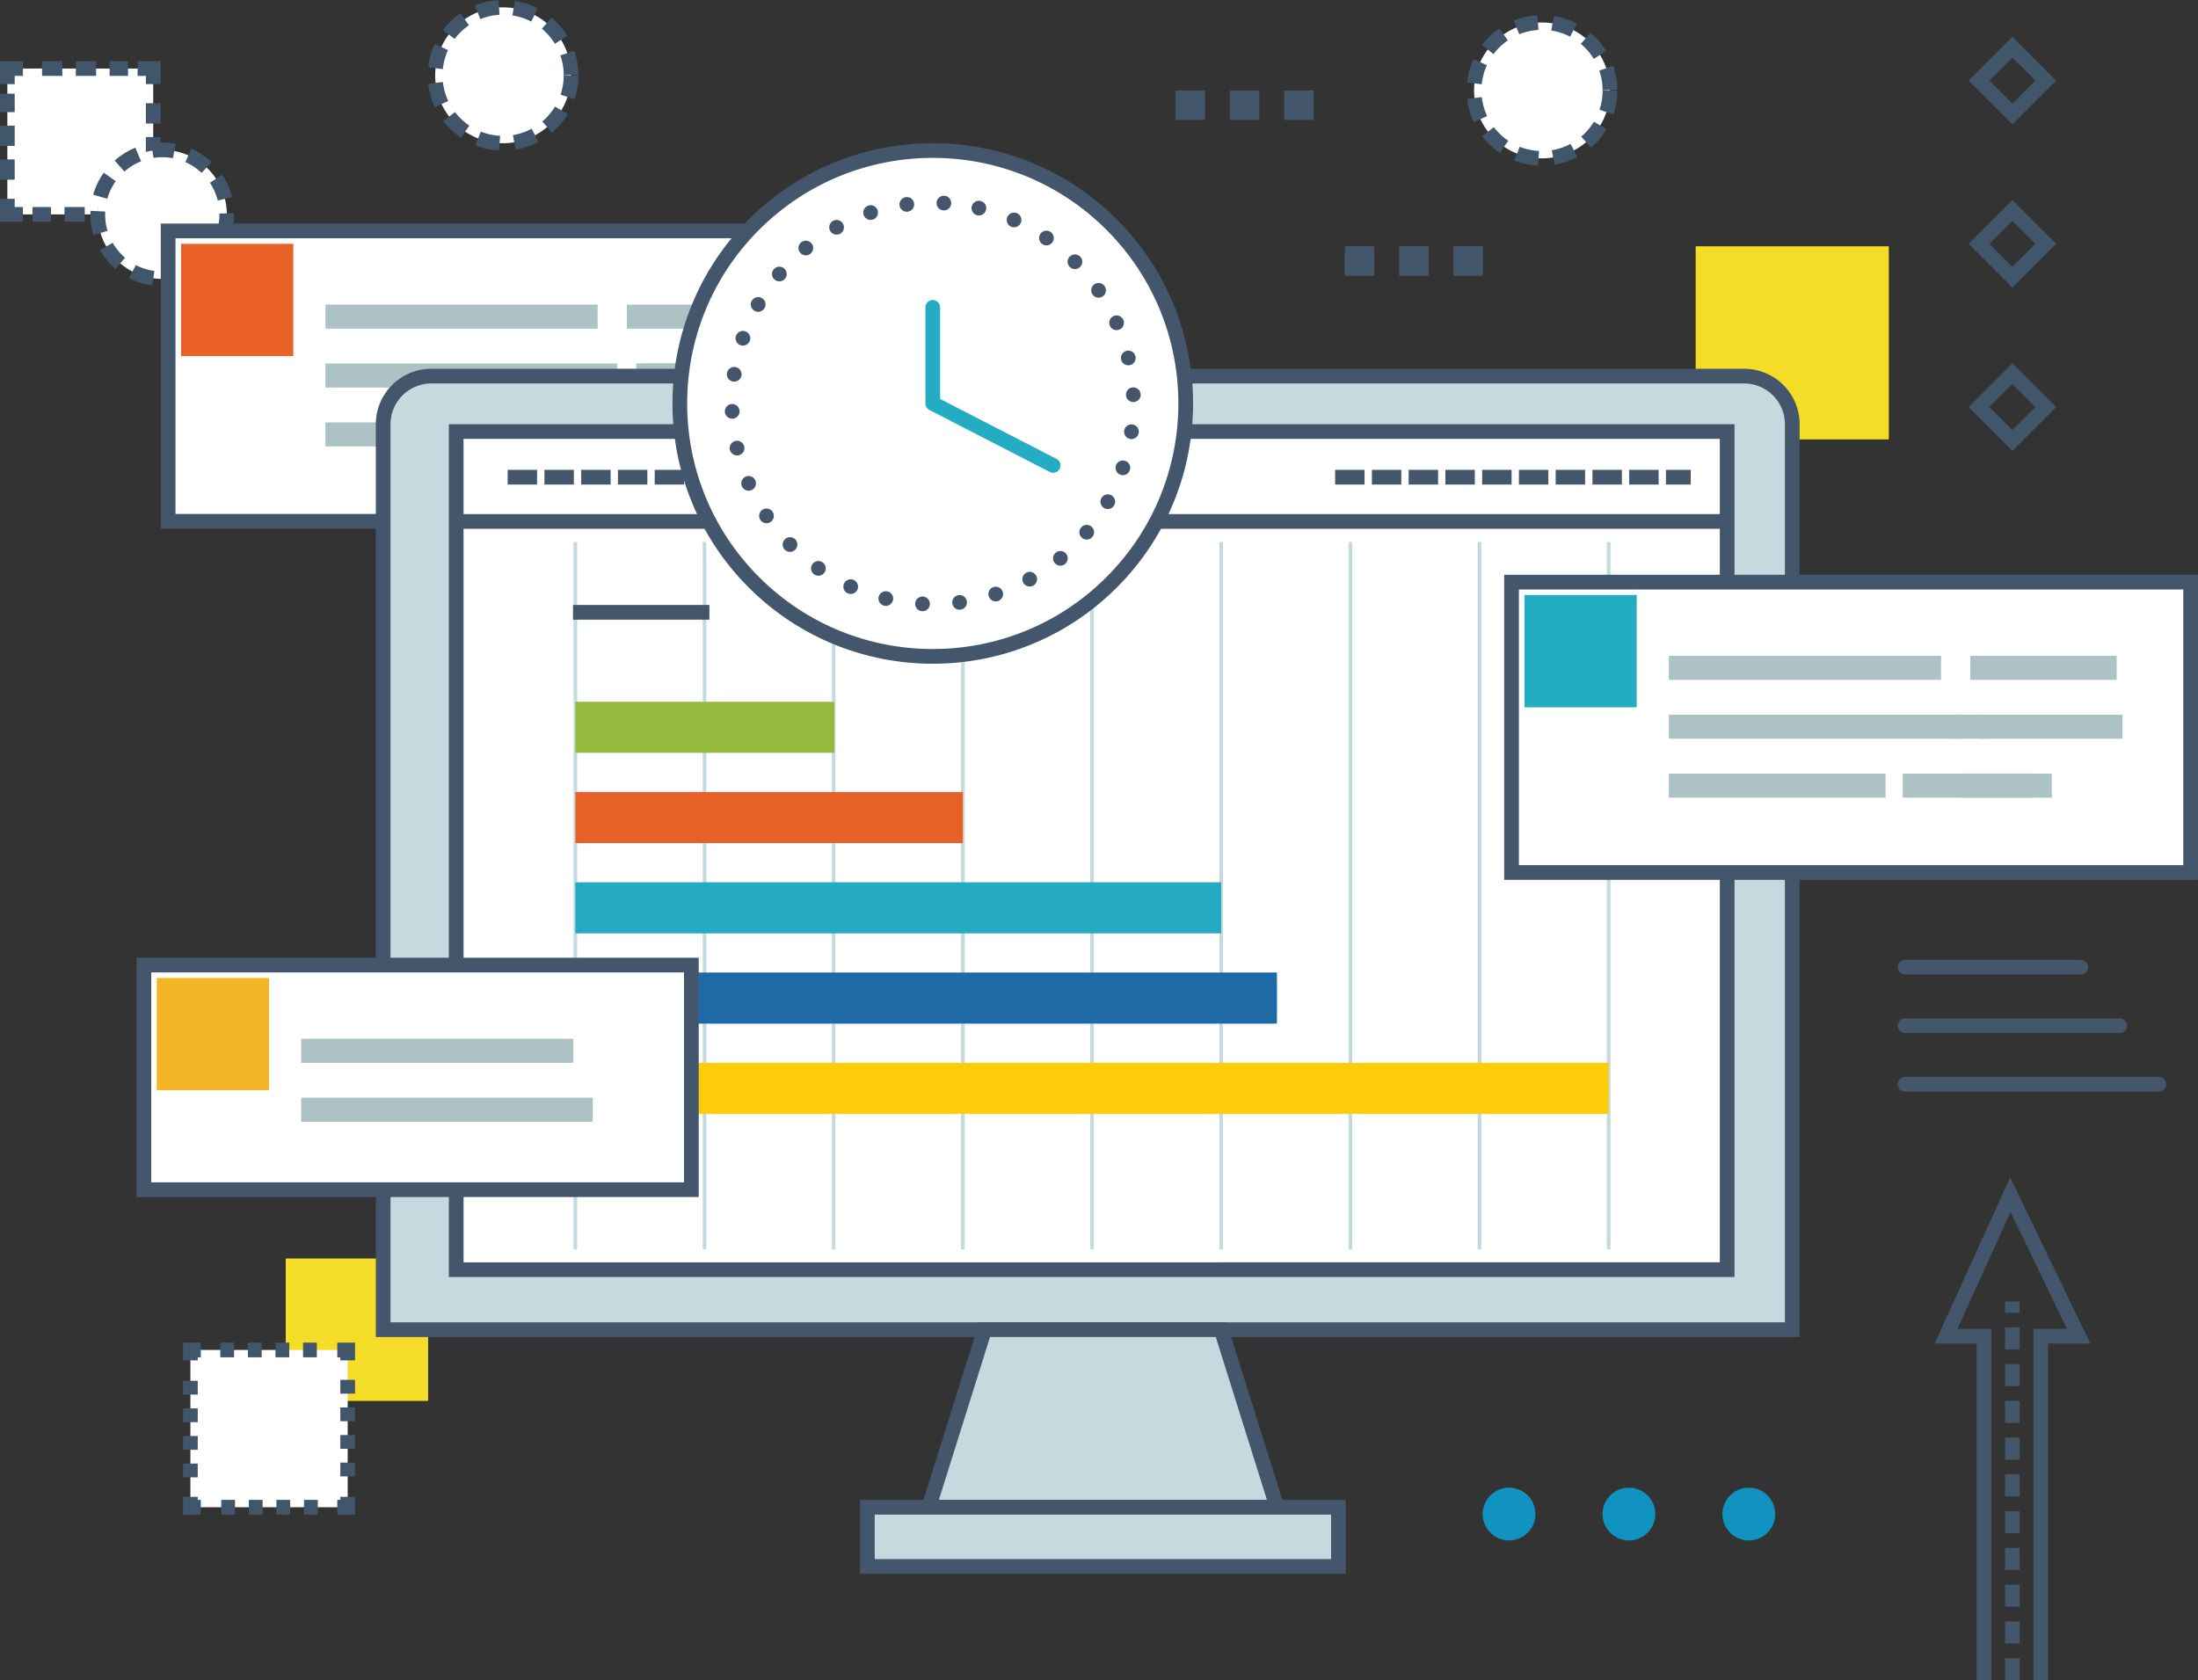 <svg xmlns="http://www.w3.org/2000/svg" width="298.986" height="228.574" viewBox="0 0 298.986 228.574">
  <rect x="0" y="0" width="298.986" height="228.574" fill="#333333" stroke="none"/>
  <g id="Live_trading_calls" transform="translate(-33.146 -49.42)">
    <g id="Group_528" data-name="Group 528" transform="translate(34.146 58.743)">
      <g id="Group_527" data-name="Group 527">
        <rect id="Rectangle_76" data-name="Rectangle 76" width="19.841" height="19.841" fill="#fff"/>
        <g id="Group_526" data-name="Group 526">
          <path id="Path_407" data-name="Path 407" d="M48.8,68.835v2.121H46.675" transform="translate(-28.956 -51.115)" fill="none" stroke="#42566b" stroke-miterlimit="10" stroke-width="2"/>
          <line id="Line_71" data-name="Line 71" x1="11.699" transform="translate(3.421 19.841)" fill="none" stroke="#42566b" stroke-miterlimit="10" stroke-width="2" stroke-dasharray="2.757 1.838"/>
          <path id="Path_408" data-name="Path 408" d="M36.267,70.956H34.146V68.835" transform="translate(-34.146 -51.115)" fill="none" stroke="#42566b" stroke-miterlimit="10" stroke-width="2"/>
          <line id="Line_72" data-name="Line 72" y1="11.699" transform="translate(0 3.421)" fill="none" stroke="#42566b" stroke-miterlimit="10" stroke-width="2" stroke-dasharray="2.757 1.838"/>
          <path id="Path_409" data-name="Path 409" d="M34.146,58.426V56.305h2.121" transform="translate(-34.146 -56.305)" fill="none" stroke="#42566b" stroke-miterlimit="10" stroke-width="2"/>
          <line id="Line_73" data-name="Line 73" x2="11.699" transform="translate(4.721)" fill="none" stroke="#42566b" stroke-miterlimit="10" stroke-width="2" stroke-dasharray="2.757 1.838"/>
          <path id="Path_410" data-name="Path 410" d="M46.675,56.305H48.8v2.121" transform="translate(-28.956 -56.305)" fill="none" stroke="#42566b" stroke-miterlimit="10" stroke-width="2"/>
          <line id="Line_74" data-name="Line 74" y2="11.699" transform="translate(19.841 4.721)" fill="none" stroke="#42566b" stroke-miterlimit="10" stroke-width="2" stroke-dasharray="2.757 1.838"/>
        </g>
      </g>
    </g>
    <path id="Path_411" data-name="Path 411" d="M60.394,72.905A8.775,8.775,0,1,1,51.62,64.13,8.775,8.775,0,0,1,60.394,72.905Z" transform="translate(3.603 5.679)" fill="#fff" stroke="#42566b" stroke-miterlimit="10" stroke-width="2" stroke-dasharray="3 2"/>
    <rect id="Rectangle_77" data-name="Rectangle 77" width="26.273" height="26.273" transform="translate(263.803 82.924)" fill="#f5dc26"/>
    <g id="Group_529" data-name="Group 529" transform="translate(193.048 61.72)">
      <rect id="Rectangle_78" data-name="Rectangle 78" width="4.012" height="4.012" fill="#43566b"/>
      <rect id="Rectangle_79" data-name="Rectangle 79" width="4.012" height="4.012" transform="translate(7.389)" fill="#43566b"/>
      <rect id="Rectangle_80" data-name="Rectangle 80" width="4.012" height="4.012" transform="translate(14.779)" fill="#43566b"/>
    </g>
    <g id="Group_530" data-name="Group 530" transform="translate(216.067 82.924)">
      <rect id="Rectangle_81" data-name="Rectangle 81" width="4.012" height="4.012" fill="#43566b"/>
      <rect id="Rectangle_82" data-name="Rectangle 82" width="4.012" height="4.012" transform="translate(7.389)" fill="#43566b"/>
      <rect id="Rectangle_83" data-name="Rectangle 83" width="4.012" height="4.012" transform="translate(14.779)" fill="#43566b"/>
    </g>
    <g id="Group_531" data-name="Group 531" transform="translate(292.278 180.99)">
      <line id="Line_75" data-name="Line 75" x1="23.897" fill="none" stroke="#44566b" stroke-linecap="round" stroke-miterlimit="10" stroke-width="2"/>
      <line id="Line_76" data-name="Line 76" x1="29.208" transform="translate(0 7.966)" fill="none" stroke="#44566b" stroke-linecap="round" stroke-miterlimit="10" stroke-width="2"/>
      <line id="Line_77" data-name="Line 77" x1="34.518" transform="translate(0 15.932)" fill="none" stroke="#44566b" stroke-linecap="round" stroke-miterlimit="10" stroke-width="2"/>
    </g>
    <rect id="Rectangle_84" data-name="Rectangle 84" width="19.371" height="19.371" transform="translate(72.014 220.625)" fill="#f5dc26"/>
    <g id="Group_534" data-name="Group 534" transform="translate(59.045 233.067)">
      <g id="Group_533" data-name="Group 533">
        <rect id="Rectangle_85" data-name="Rectangle 85" width="21.395" height="21.395" fill="#fff"/>
        <g id="Group_532" data-name="Group 532">
          <path id="Path_412" data-name="Path 412" d="M67.295,193.7v1.414H65.881" transform="translate(-45.9 -173.718)" fill="none" stroke="#42566b" stroke-miterlimit="10" stroke-width="2"/>
          <line id="Line_78" data-name="Line 78" x1="14.588" transform="translate(2.74 21.395)" fill="none" stroke="#42566b" stroke-miterlimit="10" stroke-width="2" stroke-dasharray="1.876 1.876"/>
          <path id="Path_413" data-name="Path 413" d="M53.166,195.113H51.752V193.7" transform="translate(-51.752 -173.718)" fill="none" stroke="#42566b" stroke-miterlimit="10" stroke-width="2"/>
          <line id="Line_79" data-name="Line 79" y1="14.588" transform="translate(0 2.74)" fill="none" stroke="#42566b" stroke-miterlimit="10" stroke-width="2" stroke-dasharray="1.876 1.876"/>
          <path id="Path_414" data-name="Path 414" d="M51.752,180.985V179.57h1.414" transform="translate(-51.752 -179.57)" fill="none" stroke="#42566b" stroke-miterlimit="10" stroke-width="2"/>
          <line id="Line_80" data-name="Line 80" x2="14.588" transform="translate(4.067)" fill="none" stroke="#42566b" stroke-miterlimit="10" stroke-width="2" stroke-dasharray="1.876 1.876"/>
          <path id="Path_415" data-name="Path 415" d="M65.881,179.57h1.414v1.414" transform="translate(-45.9 -179.57)" fill="none" stroke="#42566b" stroke-miterlimit="10" stroke-width="2"/>
          <line id="Line_81" data-name="Line 81" y2="14.588" transform="translate(21.395 4.067)" fill="none" stroke="#42566b" stroke-miterlimit="10" stroke-width="2" stroke-dasharray="1.876 1.876"/>
        </g>
      </g>
    </g>
    <g id="Group_535" data-name="Group 535" transform="translate(302.342 55.841)">
      <rect id="Rectangle_86" data-name="Rectangle 86" width="6.421" height="6.422" transform="translate(0 4.54) rotate(-45)" fill="none" stroke="#42566b" stroke-miterlimit="10" stroke-width="2"/>
      <rect id="Rectangle_87" data-name="Rectangle 87" width="6.421" height="6.422" transform="translate(0 26.748) rotate(-45)" fill="none" stroke="#42566b" stroke-miterlimit="10" stroke-width="2"/>
      <rect id="Rectangle_88" data-name="Rectangle 88" width="6.421" height="6.422" transform="translate(0 48.955) rotate(-45)" fill="none" stroke="#42566b" stroke-miterlimit="10" stroke-width="2"/>
    </g>
    <circle id="Ellipse_29" data-name="Ellipse 29" cx="9.243" cy="9.243" r="9.243" transform="translate(233.659 52.477)" fill="#fff" stroke="#42566b" stroke-miterlimit="10" stroke-width="2" stroke-dasharray="3 2"/>
    <circle id="Ellipse_30" data-name="Ellipse 30" cx="9.243" cy="9.243" r="9.243" transform="translate(92.34 50.419)" fill="#fff" stroke="#42566b" stroke-miterlimit="10" stroke-width="2" stroke-dasharray="3 2"/>
    <g id="Group_550" data-name="Group 550" transform="translate(52.713 80.835)">
      <g id="Group_540" data-name="Group 540" transform="translate(3.304)">
        <rect id="Rectangle_89" data-name="Rectangle 89" width="92.375" height="39.503" fill="#fff" stroke="#43566b" stroke-miterlimit="10" stroke-width="2"/>
        <rect id="Rectangle_90" data-name="Rectangle 90" width="15.272" height="15.272" transform="translate(1.758 1.754)" fill="#ea6125"/>
        <g id="Group_539" data-name="Group 539" transform="translate(21.399 10.024)">
          <g id="Group_536" data-name="Group 536" transform="translate(0 16.023)">
            <rect id="Rectangle_91" data-name="Rectangle 91" width="29.477" height="3.273" fill="#adc2c5"/>
            <rect id="Rectangle_92" data-name="Rectangle 92" width="17.57" height="3.273" transform="translate(31.811)" fill="#adc2c5"/>
            <rect id="Rectangle_93" data-name="Rectangle 93" width="11.605" height="3.273" transform="translate(52.091)" fill="#adc2c5"/>
          </g>
          <g id="Group_537" data-name="Group 537" transform="translate(0 8.011)">
            <rect id="Rectangle_94" data-name="Rectangle 94" width="39.669" height="3.273" fill="#adc2c5"/>
            <rect id="Rectangle_95" data-name="Rectangle 95" width="22.686" height="3.273" transform="translate(42.997)" fill="#adc2c5"/>
            <rect id="Rectangle_96" data-name="Rectangle 96" width="19.43" height="3.273" transform="translate(42.281)" fill="#adc2c5"/>
          </g>
          <g id="Group_538" data-name="Group 538">
            <rect id="Rectangle_97" data-name="Rectangle 97" width="37.025" height="3.273" fill="#adc2c5"/>
            <rect id="Rectangle_98" data-name="Rectangle 98" width="19.908" height="3.273" transform="translate(41.003)" fill="#adc2c5"/>
          </g>
        </g>
      </g>
      <rect id="Rectangle_99" data-name="Rectangle 99" width="176.423" height="117.615" transform="translate(40.956 25.247)" fill="#fff"/>
      <path id="Path_416" data-name="Path 416" d="M255.452,85.893H76.806a6.558,6.558,0,0,0-6.511,6.78V215.616H261.966V92.673A6.555,6.555,0,0,0,255.452,85.893Zm-2.338,121.559H80.228V93.431H253.114Z" transform="translate(-37.74 -66.141)" fill="#c5dade" stroke="#43566b" stroke-miterlimit="10" stroke-width="2"/>
      <line id="Line_82" data-name="Line 82" x1="172.885" transform="translate(42.489 39.521)" fill="#c5dade" stroke="#43566b" stroke-miterlimit="10" stroke-width="2"/>
      <line id="Line_83" data-name="Line 83" x2="52.789" transform="translate(49.491 33.504)" fill="none" stroke="#43566b" stroke-miterlimit="10" stroke-width="2" stroke-dasharray="4 1"/>
      <line id="Line_84" data-name="Line 84" x2="48.368" transform="translate(162.048 33.504)" fill="none" stroke="#43566b" stroke-miterlimit="10" stroke-width="2" stroke-dasharray="4 1"/>
      <line id="Line_85" data-name="Line 85" y2="96.231" transform="translate(58.698 42.316)" fill="none" stroke="#c5dade" stroke-miterlimit="10" stroke-width="0.5"/>
      <line id="Line_86" data-name="Line 86" y2="96.231" transform="translate(76.268 42.316)" fill="none" stroke="#c5dade" stroke-miterlimit="10" stroke-width="0.5"/>
      <line id="Line_87" data-name="Line 87" y2="96.231" transform="translate(93.838 42.316)" fill="none" stroke="#c5dade" stroke-miterlimit="10" stroke-width="0.5"/>
      <line id="Line_88" data-name="Line 88" y2="96.231" transform="translate(111.408 42.316)" fill="none" stroke="#c5dade" stroke-miterlimit="10" stroke-width="0.5"/>
      <line id="Line_89" data-name="Line 89" y2="96.231" transform="translate(128.977 42.316)" fill="none" stroke="#c5dade" stroke-miterlimit="10" stroke-width="0.5"/>
      <line id="Line_90" data-name="Line 90" y2="96.231" transform="translate(146.547 42.316)" fill="none" stroke="#c5dade" stroke-miterlimit="10" stroke-width="0.5"/>
      <line id="Line_91" data-name="Line 91" y2="96.231" transform="translate(164.117 42.316)" fill="none" stroke="#c5dade" stroke-miterlimit="10" stroke-width="0.5"/>
      <line id="Line_92" data-name="Line 92" y2="96.231" transform="translate(181.687 42.316)" fill="none" stroke="#c5dade" stroke-miterlimit="10" stroke-width="0.5"/>
      <line id="Line_93" data-name="Line 93" y2="96.231" transform="translate(199.257 42.316)" fill="none" stroke="#c5dade" stroke-miterlimit="10" stroke-width="0.5"/>
      <path id="Path_417" data-name="Path 417" d="M170.131,201.771H122.78l7.584-24.15h32.182Z" transform="translate(-15.999 -28.146)" fill="#c5dade" stroke="#43566b" stroke-miterlimit="10" stroke-width="2"/>
      <rect id="Rectangle_100" data-name="Rectangle 100" width="64.083" height="8.059" transform="translate(98.415 173.626)" fill="#c5dade" stroke="#43566b" stroke-miterlimit="10" stroke-width="2"/>
      <path id="Path_418" data-name="Path 418" d="M110.895,108.613h21.114" transform="translate(-20.923 -56.73)" fill="none" stroke="#43566b" stroke-miterlimit="10" stroke-width="2"/>
      <path id="Path_419" data-name="Path 419" d="M88.554,108.613h18.555" transform="translate(-30.177 -56.73)" fill="none" stroke="#43566b" stroke-miterlimit="10" stroke-width="2"/>
      <g id="Group_545" data-name="Group 545" transform="translate(186.043 47.775)">
        <rect id="Rectangle_101" data-name="Rectangle 101" width="92.375" height="39.503" fill="#fff" stroke="#43566b" stroke-miterlimit="10" stroke-width="2"/>
        <rect id="Rectangle_102" data-name="Rectangle 102" width="15.272" height="15.272" transform="translate(1.757 1.754)" fill="#24acc3"/>
        <g id="Group_544" data-name="Group 544" transform="translate(21.399 10.024)">
          <g id="Group_541" data-name="Group 541" transform="translate(0 16.023)">
            <rect id="Rectangle_103" data-name="Rectangle 103" width="29.477" height="3.273" fill="#adc2c5"/>
            <rect id="Rectangle_104" data-name="Rectangle 104" width="17.57" height="3.273" transform="translate(31.811)" fill="#adc2c5"/>
            <rect id="Rectangle_105" data-name="Rectangle 105" width="12.26" height="3.273" transform="translate(39.831)" fill="#adc2c5"/>
          </g>
          <g id="Group_542" data-name="Group 542" transform="translate(0 8.011)">
            <rect id="Rectangle_106" data-name="Rectangle 106" width="39.669" height="3.273" fill="#adc2c5"/>
            <rect id="Rectangle_107" data-name="Rectangle 107" width="4.161" height="3.273" transform="translate(38.836)" fill="#adc2c5"/>
            <rect id="Rectangle_108" data-name="Rectangle 108" width="19.43" height="3.273" transform="translate(42.281)" fill="#adc2c5"/>
          </g>
          <g id="Group_543" data-name="Group 543">
            <rect id="Rectangle_109" data-name="Rectangle 109" width="37.025" height="3.273" fill="#adc2c5"/>
            <rect id="Rectangle_110" data-name="Rectangle 110" width="19.908" height="3.273" transform="translate(41.004)" fill="#adc2c5"/>
          </g>
        </g>
      </g>
      <rect id="Rectangle_111" data-name="Rectangle 111" width="35.234" height="6.949" transform="translate(58.698 64.052)" fill="#94ba3e"/>
      <rect id="Rectangle_112" data-name="Rectangle 112" width="52.71" height="6.949" transform="translate(58.698 76.331)" fill="#e86126"/>
      <rect id="Rectangle_113" data-name="Rectangle 113" width="87.849" height="6.949" transform="translate(58.698 88.61)" fill="#24abc2"/>
      <rect id="Rectangle_114" data-name="Rectangle 114" width="95.433" height="6.949" transform="translate(58.698 100.888)" fill="#1e6aa7"/>
      <rect id="Rectangle_115" data-name="Rectangle 115" width="140.559" height="6.949" transform="translate(58.698 113.167)" fill="#ffcc0a"/>
      <g id="Group_549" data-name="Group 549" transform="translate(0 99.873)">
        <rect id="Rectangle_116" data-name="Rectangle 116" width="74.477" height="30.554" fill="#fff" stroke="#43566b" stroke-miterlimit="10" stroke-width="2"/>
        <rect id="Rectangle_117" data-name="Rectangle 117" width="15.272" height="15.272" transform="translate(1.757 1.754)" fill="#f2b626"/>
        <g id="Group_548" data-name="Group 548" transform="translate(21.399 10.024)">
          <g id="Group_546" data-name="Group 546" transform="translate(0 8.011)">
            <rect id="Rectangle_118" data-name="Rectangle 118" width="39.669" height="3.273" fill="#adc2c5"/>
          </g>
          <g id="Group_547" data-name="Group 547">
            <rect id="Rectangle_119" data-name="Rectangle 119" width="37.025" height="3.273" fill="#adc2c5"/>
          </g>
        </g>
      </g>
    </g>
    <g id="Group_555" data-name="Group 555" transform="translate(234.831 251.802)">
      <g id="Group_554" data-name="Group 554">
        <g id="Group_551" data-name="Group 551">
          <path id="Path_420" data-name="Path 420" d="M179.637,192.818a3.587,3.587,0,1,1-3.586,3.588A3.588,3.588,0,0,1,179.637,192.818Z" transform="translate(-176.051 -192.818)" fill="#1193c2"/>
        </g>
        <g id="Group_552" data-name="Group 552" transform="translate(16.303)">
          <path id="Path_421" data-name="Path 421" d="M191.167,192.818a3.587,3.587,0,1,1-3.588,3.588A3.588,3.588,0,0,1,191.167,192.818Z" transform="translate(-187.579 -192.818)" fill="#1193c2"/>
        </g>
        <g id="Group_553" data-name="Group 553" transform="translate(32.608)">
          <path id="Path_422" data-name="Path 422" d="M202.7,192.818a3.587,3.587,0,1,1-3.588,3.588A3.587,3.587,0,0,1,202.7,192.818Z" transform="translate(-199.108 -192.818)" fill="#1193c2"/>
        </g>
      </g>
    </g>
    <g id="Group_556" data-name="Group 556" transform="translate(297.865 211.95)">
      <path id="Path_423" data-name="Path 423" d="M233.5,230.682v-46.8h5.153l-9.289-19.248-8.745,19.248h5.153v46.8" transform="translate(-220.623 -164.638)" fill="none" stroke="#43566b" stroke-miterlimit="10" stroke-width="2"/>
      <line id="Line_94" data-name="Line 94" y1="51.526" transform="translate(9.017 14.518)" fill="none" stroke="#43566b" stroke-miterlimit="10" stroke-width="2" stroke-dasharray="3 2"/>
    </g>
    <g id="Group_562" data-name="Group 562" transform="translate(111.365 55.643)">
      <g id="Group_561" data-name="Group 561">
        <g id="Group_557" data-name="Group 557">
          <circle id="Ellipse_31" data-name="Ellipse 31" cx="34.409" cy="34.409" r="34.409" transform="translate(0 48.662) rotate(-45)" fill="#fff" stroke="#43566b" stroke-miterlimit="10" stroke-width="2"/>
        </g>
        <g id="Group_560" data-name="Group 560" transform="translate(15.815 15.815)">
          <g id="Group_559" data-name="Group 559" transform="translate(0)">
            <g id="Group_558" data-name="Group 558">
              <circle id="Ellipse_32" data-name="Ellipse 32" cx="27.305" cy="27.305" r="27.305" transform="translate(0 53.148) rotate(-76.717)" fill="none" stroke="#43566b" stroke-linecap="round" stroke-miterlimit="10" stroke-width="2" stroke-dasharray="0 5.053"/>
            </g>
          </g>
        </g>
      </g>
      <path id="Path_424" data-name="Path 424" d="M123.157,79.279V92.351l16.375,8.429" transform="translate(-74.495 -43.689)" fill="none" stroke="#24acc3" stroke-linecap="round" stroke-linejoin="round" stroke-width="2"/>
    </g>
  </g>
</svg>
